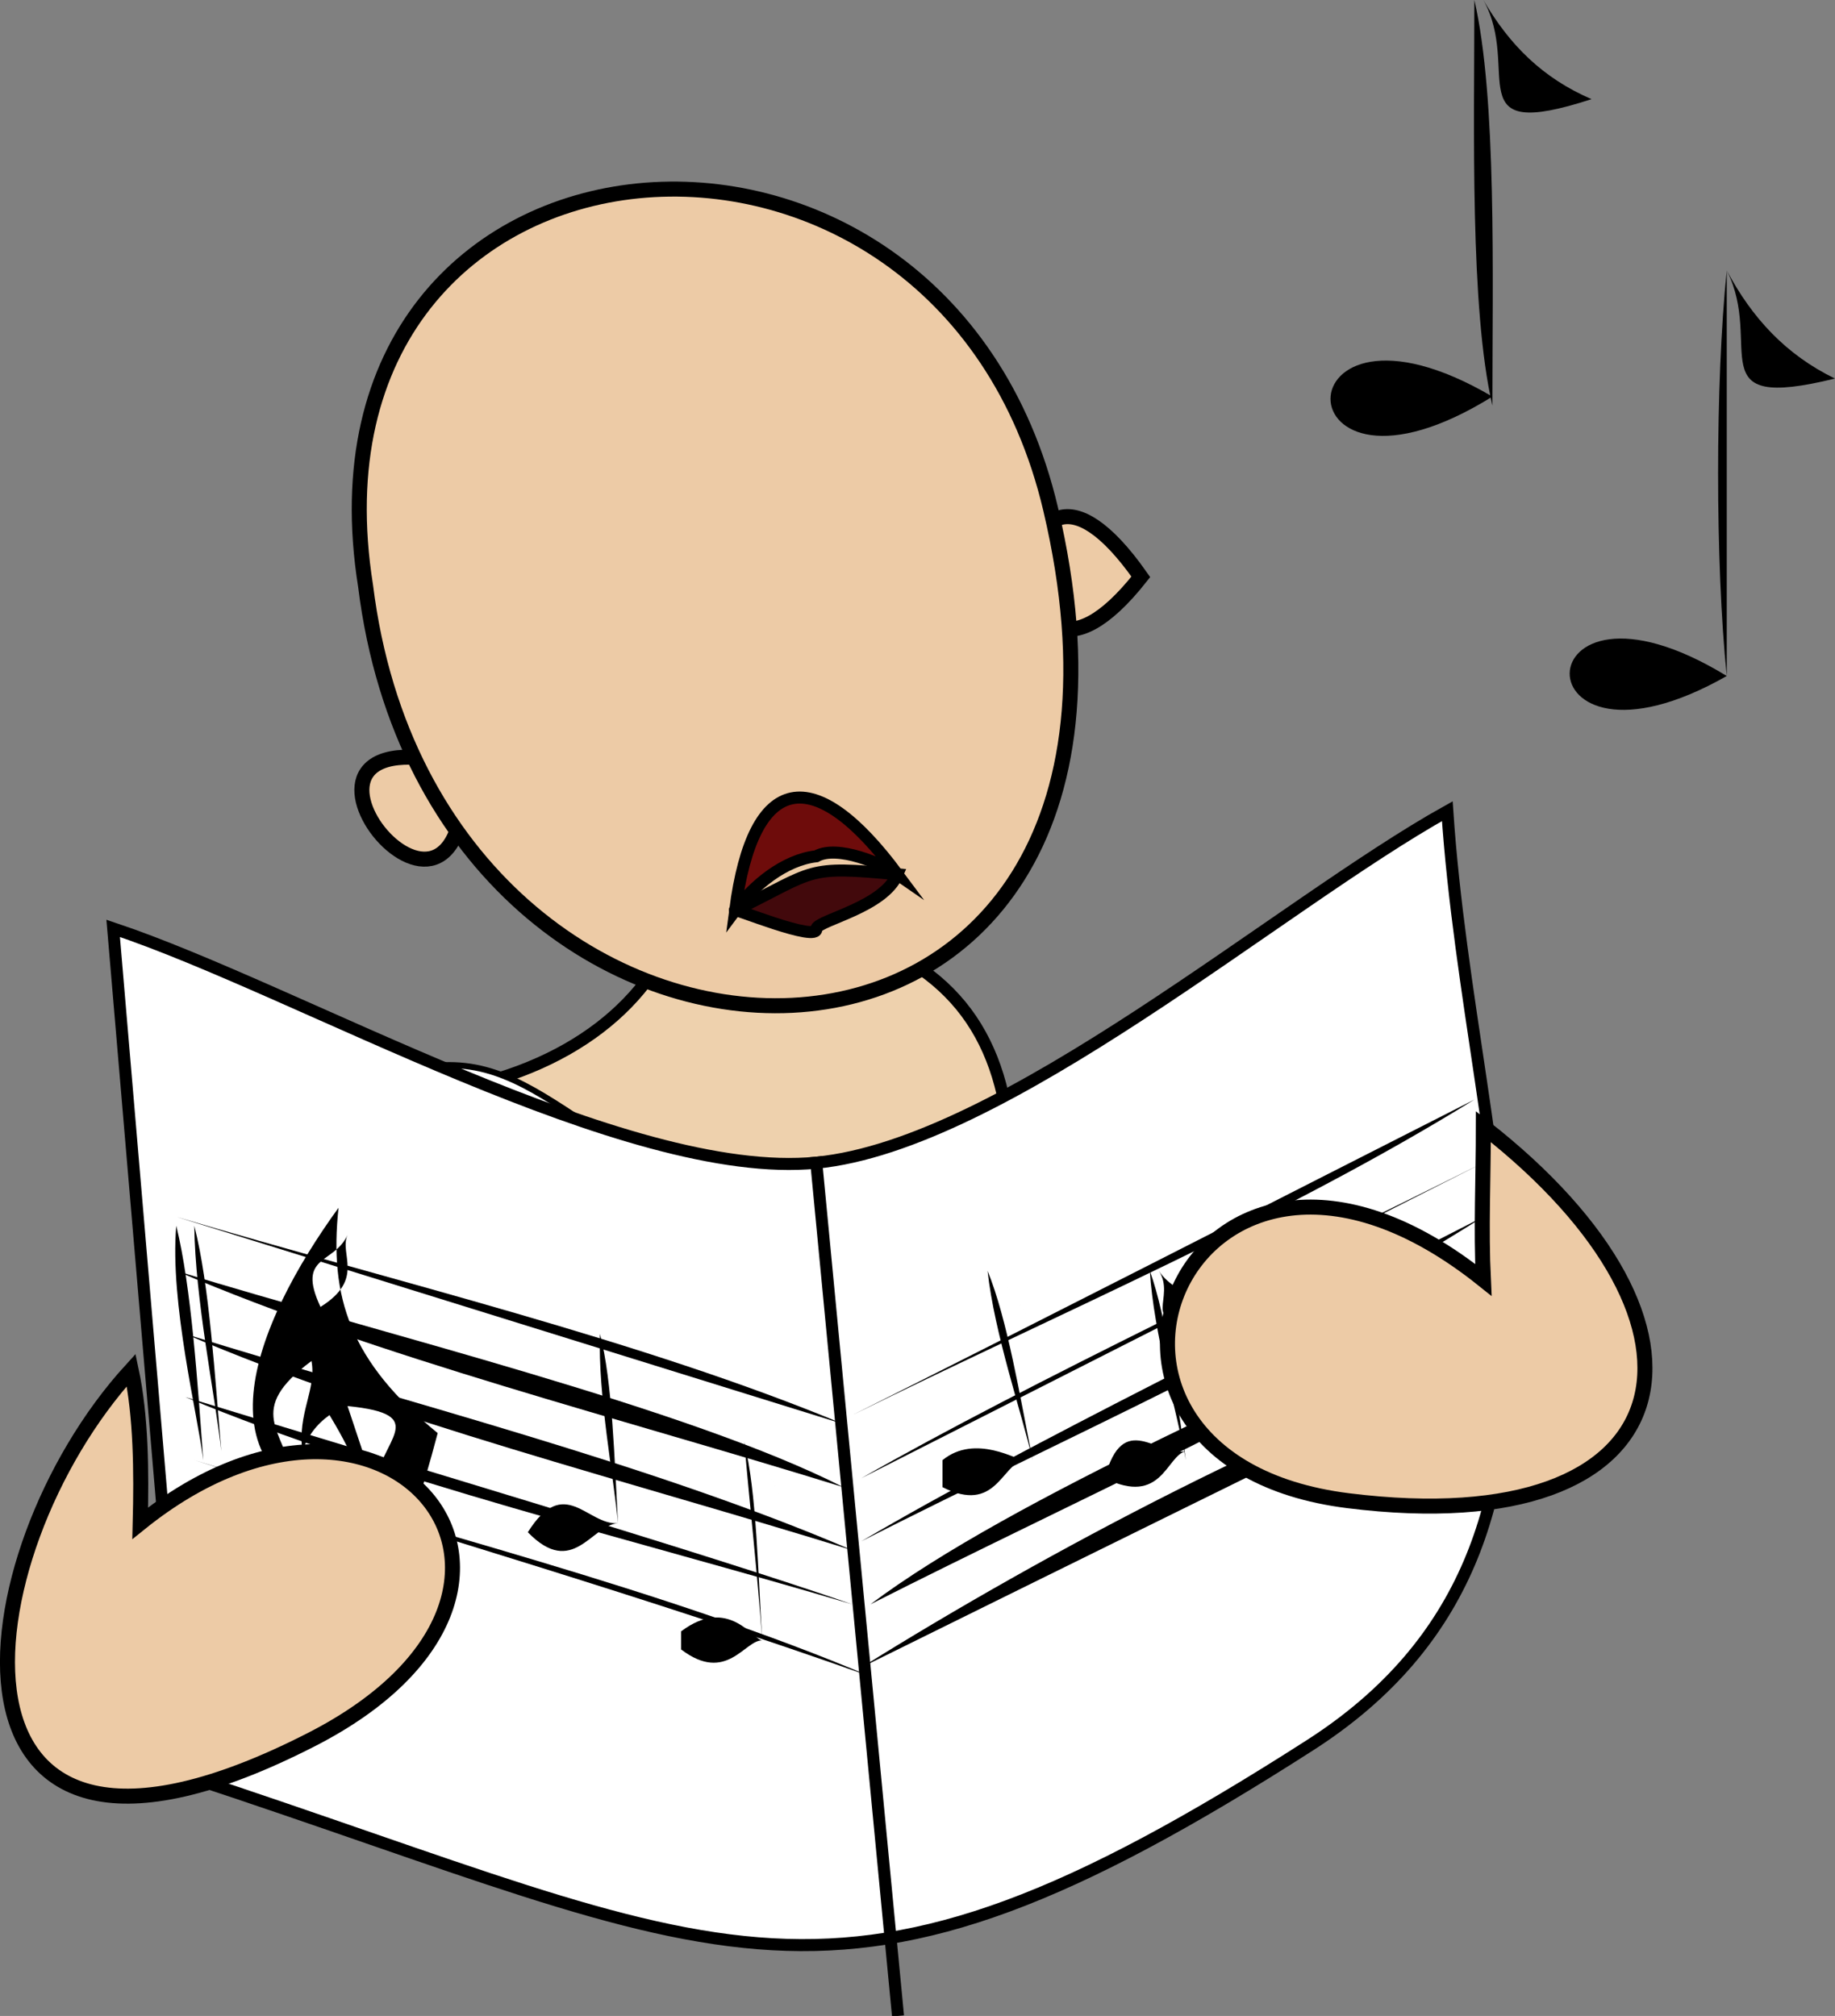 <svg xmlns="http://www.w3.org/2000/svg" xmlns:xlink="http://www.w3.org/1999/xlink" version="1.1" id="Layer_1" x="0px" y="0px" enable-background="new 0 0 822.05 841.89" xml:space="preserve" viewBox="335.48 338.14 152.67 167.75">
<rect x="335.48" y="338.14" width="152.67" height="167.75" fill="#808080" stroke="none"/>
<path fill-rule="evenodd" clip-rule="evenodd" fill="#EED1AD" stroke="#000000" stroke-linecap="square" stroke-miterlimit="10" d="  M372.645,428.89c9.929-1.657,17.413-7.241,19.5-15c27.757,0.654,31.456,14.424,24.279,42.583  C409.273,484.53,352.179,457.879,372.645,428.89z"/>
<path fill-rule="evenodd" clip-rule="evenodd" fill="#FFFFFF" stroke="#000000" stroke-width="0.5" stroke-linecap="square" stroke-miterlimit="10" d="  M432.645,458.14c3.768,3.131,9.788,4.637,14.25,6.75c8.063-16.794,2.87-34.838-17.25-37.5c-14.374-1.901-21.753,16.873-36.75,9.375  c-14.231-7.116-16.132-15.183-32.25-5.625c-18.641,11.055-14.267,30.38-3,45c3.046-6.491,8.505-12.649,10.5-19.5  c-2.25,8.75-4.5,17.5-6.75,26.25c24.5,0,49,0,73.5,0C434.162,474.832,434.4,466.028,432.645,458.14z"/>
<path fill-rule="evenodd" clip-rule="evenodd" fill="#6E0C0B" stroke="#000000" stroke-width="0.5" stroke-linecap="square" stroke-miterlimit="10" d="  M411.646,408.64C398.318,432.284,387.869,392.129,411.646,408.64L411.646,408.64z"/>
<path fill-rule="evenodd" clip-rule="evenodd" d="M459.645,371.14C441.761,382.267,441.611,360.562,459.645,371.14L459.645,371.14z"/>
<path fill-rule="evenodd" clip-rule="evenodd" d="M459.645,371.89c-1.881-8.143-1.5-22.999-1.5-33.75  C460.025,346.283,459.645,361.139,459.645,371.89z"/>
<path fill-rule="evenodd" clip-rule="evenodd" d="M458.895,338.14c2.155,3.722,4.932,6.503,9,8.25  C456.618,350.066,462.124,343.956,458.895,338.14z"/>
<path fill-rule="evenodd" clip-rule="evenodd" d="M479.145,394.39C461.59,404.369,461.848,383.819,479.145,394.39L479.145,394.39z"/>
<path fill-rule="evenodd" clip-rule="evenodd" d="M479.145,394.39c-0.962-9.288-0.962-24.462,0-33.75  C479.145,371.89,479.145,383.14,479.145,394.39z"/>
<path fill-rule="evenodd" clip-rule="evenodd" d="M479.145,360.64c2.097,3.961,4.927,7.021,9,9  C476.662,372.466,482.296,366.9,479.145,360.64z"/>
<path fill-rule="evenodd" clip-rule="evenodd" d="M349.395,439.39C350.395,439.39,350.395,439.39,349.395,439.39L349.395,439.39z"/>
<path fill-rule="evenodd" clip-rule="evenodd" fill="#FFFFFF" stroke="#000000" stroke-linecap="square" stroke-miterlimit="10" d="  M350.895,485.89c-2-23.5-4-47-6-70.5c15.433,5.145,42.61,21.049,58.5,19.5c15.621-1.522,38.542-21.473,52.5-29.25  c1.984,29.76,15.045,60.732-11.398,77.704C404.298,509.144,396.517,500.905,350.895,485.89z"/>
<line fill="none" stroke="#000000" stroke-linecap="square" stroke-miterlimit="10" x1="403.395" y1="434.89" x2="410.146" y2="505.39"/>
<path fill-rule="evenodd" clip-rule="evenodd" d="M386.895,464.89c-2.22,0.158-3.759,4.59-7.5,0.75  C382.445,460.783,384.333,465.073,386.895,464.89z"/>
<path fill-rule="evenodd" clip-rule="evenodd" d="M386.895,464.89c-0.332-3.751-1.672-10.632-1.5-15.75  C386.432,453.041,386.605,459.696,386.895,464.89z"/>
<path fill-rule="evenodd" clip-rule="evenodd" d="M385.395,449.14C389.406,455.209,388.835,454.346,385.395,449.14L385.395,449.14z"/>
<path fill-rule="evenodd" clip-rule="evenodd" d="M398.895,474.64c-1.456-0.048-2.955,3.64-6.75,0.75c0-0.5,0-1,0-1.5  C396.089,470.912,398.169,474.617,398.895,474.64z"/>
<path fill-rule="evenodd" clip-rule="evenodd" d="M398.895,474.64c-0.4-5.506-1-11.002-1.5-16.5  C398.438,462.284,398.548,469.205,398.895,474.64z"/>
<path fill-rule="evenodd" clip-rule="evenodd" d="M398.145,458.14C401.353,464.571,400.876,463.617,398.145,458.14L398.145,458.14z"/>
<path fill-rule="evenodd" clip-rule="evenodd" d="M371.895,457.39c-7.29-5.971-9.041-11.282-8.25-18.75  c-6.967,9.603-12.66,23.075,2.25,25.5c0.399-0.317-0.02,7.062-1.5,5.25c3.407-2.808-5.005-3.149-4.5-3  C366.115,476.477,369.301,467.22,371.895,457.39z M364.395,440.89c-0.72,1.628,1.486,3.665-2.25,6  C360.107,442.531,363.299,443.369,364.395,440.89z M359.895,461.14c-0.778-3.979-4.068-5.612,1.5-9.75  c0.439,2.358-1.196,4.384-0.75,7.5c0.421-1.237,1.171-2.237,2.25-3C367.816,464.065,362.553,459.225,359.895,461.14z   M366.645,461.89c-0.75-2.25-1.5-4.5-2.25-6.75C371.528,455.85,367.035,457.965,366.645,461.89z"/>
<path fill-rule="evenodd" clip-rule="evenodd" d="M352.395,459.64c-0.445-3.648-2.807-13.139-2.25-19.5  C351.405,445.268,351.916,453.21,352.395,459.64z"/>
<path fill-rule="evenodd" clip-rule="evenodd" d="M353.895,458.89c-0.548-4.812-2.179-12.603-2.25-18.75  C352.902,445.035,353.358,452.707,353.895,458.89z"/>
<path fill-rule="evenodd" clip-rule="evenodd" d="M405.645,456.64c-16.739-6.967-37.266-11.829-55.5-17.25  C368.645,445.14,387.145,450.89,405.645,456.64z"/>
<path fill-rule="evenodd" clip-rule="evenodd" d="M407.895,477.64c-16.997-7.202-37.758-12.329-56.25-18  C370.401,465.55,389.391,471.064,407.895,477.64z"/>
<path fill-rule="evenodd" clip-rule="evenodd" d="M406.395,471.64c-12.272-4.28-38.59-12.064-55.5-17.25  C367.634,461.357,388.161,466.219,406.395,471.64z"/>
<path fill-rule="evenodd" clip-rule="evenodd" d="M406.395,467.14c-16.747-7.195-37.257-12.33-55.5-18  C367.642,456.335,388.151,461.47,406.395,467.14z"/>
<path fill-rule="evenodd" clip-rule="evenodd" d="M405.645,461.89c-12.956-6.583-38.242-12.708-55.5-18  C366.892,451.085,387.401,456.22,405.645,461.89z"/>
<path fill-rule="evenodd" clip-rule="evenodd" d="M406.395,455.89c13.976-6.991,35.346-17.929,51.75-26.25  C442.531,439.326,423.494,447.464,406.395,455.89z"/>
<path fill-rule="evenodd" clip-rule="evenodd" d="M407.145,476.89c15.327-9.587,36.516-20.806,53.25-26.25  C442.644,459.387,424.885,468.12,407.145,476.89z"/>
<path fill-rule="evenodd" clip-rule="evenodd" d="M407.895,471.64c11.935-8.975,35.529-18.89,51.75-27  C444.021,454.557,425.002,462.962,407.895,471.64z"/>
<path fill-rule="evenodd" clip-rule="evenodd" d="M407.145,466.39c13.935-8.193,35.122-18.448,51.75-27  C443.271,449.307,424.252,457.712,407.145,466.39z"/>
<path fill-rule="evenodd" clip-rule="evenodd" d="M407.145,461.14c13.926-7.962,35.13-17.94,51.75-26.25  C441.645,443.64,424.395,452.39,407.145,461.14z"/>
<path fill-rule="evenodd" clip-rule="evenodd" d="M420.645,459.64c-1.846,0.378-2.312,4.495-6.748,2.25c0-0.75,0-1.5,0-2.25  C416.646,457.387,420.236,459.724,420.645,459.64z"/>
<path fill-rule="evenodd" clip-rule="evenodd" d="M421.395,459.64c-0.928-4.013-3.177-10.507-3.75-15.75  C419.292,447.927,420.354,454.399,421.395,459.64z"/>
<path fill-rule="evenodd" clip-rule="evenodd" d="M418.395,443.89C422.492,449.851,421.746,448.765,418.395,443.89L418.395,443.89z"/>
<path fill-rule="evenodd" clip-rule="evenodd" d="M434.145,458.89c-1.631,0.372-1.99,4.62-6.75,2.25  C428.918,455.365,431.834,459.417,434.145,458.89z"/>
<path fill-rule="evenodd" clip-rule="evenodd" d="M434.145,459.64c-0.721-3.926-2.68-10.547-3-15.75  C432.585,447.882,433.355,454.414,434.145,459.64z"/>
<path fill-rule="evenodd" clip-rule="evenodd" d="M431.895,443.89c1.604,2.431,5.173,2.053,3,3.75  C430.276,448.597,433.348,446.092,431.895,443.89z"/>
<path fill-rule="evenodd" clip-rule="evenodd" fill="#EDCBA6" stroke="#000000" stroke-width="1.25" stroke-linecap="square" stroke-miterlimit="10" d="  M374.145,401.89C374.562,421.691,354.682,396.626,374.145,401.89L374.145,401.89z"/>
<path fill-rule="evenodd" clip-rule="evenodd" fill="#EDCBA6" stroke="#000000" stroke-width="1.25" stroke-linecap="square" stroke-miterlimit="10" d="  M430.395,386.14C418.137,401.686,418.572,369.279,430.395,386.14L430.395,386.14z"/>
<path fill-rule="evenodd" clip-rule="evenodd" fill="#EDCBA6" stroke="#000000" stroke-width="1.25" stroke-linecap="square" stroke-miterlimit="10" d="  M365.895,386.89c5.872,47.423,69.743,47.782,57-6.375C413.766,341.718,359.474,346.539,365.895,386.89z"/>
<path fill-rule="evenodd" clip-rule="evenodd" fill="#6E0C0B" stroke="#000000" stroke-linecap="square" stroke-miterlimit="10" d="  M403.395,409.39c1.764-0.985,5.528,0.649,6.752,1.5c-6.921-9.314-12.001-8.539-13.502,3  C398.179,411.814,400.724,409.698,403.395,409.39z"/>
<path fill-rule="evenodd" clip-rule="evenodd" fill="#42090C" stroke="#000000" stroke-linecap="square" stroke-miterlimit="10" d="  M403.395,415.39c0.359-0.736,5.617-1.776,6.752-4.5c-7.714-0.738-6.717-0.333-13.502,3  C396.11,413.519,403.703,416.673,403.395,415.39z"/>
<path fill-rule="evenodd" clip-rule="evenodd" fill="#EDCBA6" stroke="#000000" stroke-width="1.25" stroke-linecap="square" stroke-miterlimit="10" d="  M458.895,444.64c-0.205-4.228,0-8.516,0-12.75c21.291,16.608,17.109,34.67-11.25,31.125  C420.188,459.583,434.187,424.857,458.895,444.64z"/>
<path fill-rule="evenodd" clip-rule="evenodd" fill="#EDCBA6" stroke="#000000" stroke-width="1.25" stroke-linecap="square" stroke-miterlimit="10" d="  M347.145,464.89c0.109-4.305,0.071-8.904-0.75-12.75c-14.043,15.405-17.702,47.492,15,30.75  C385.775,470.408,367.77,448.28,347.145,464.89z"/>
</svg>